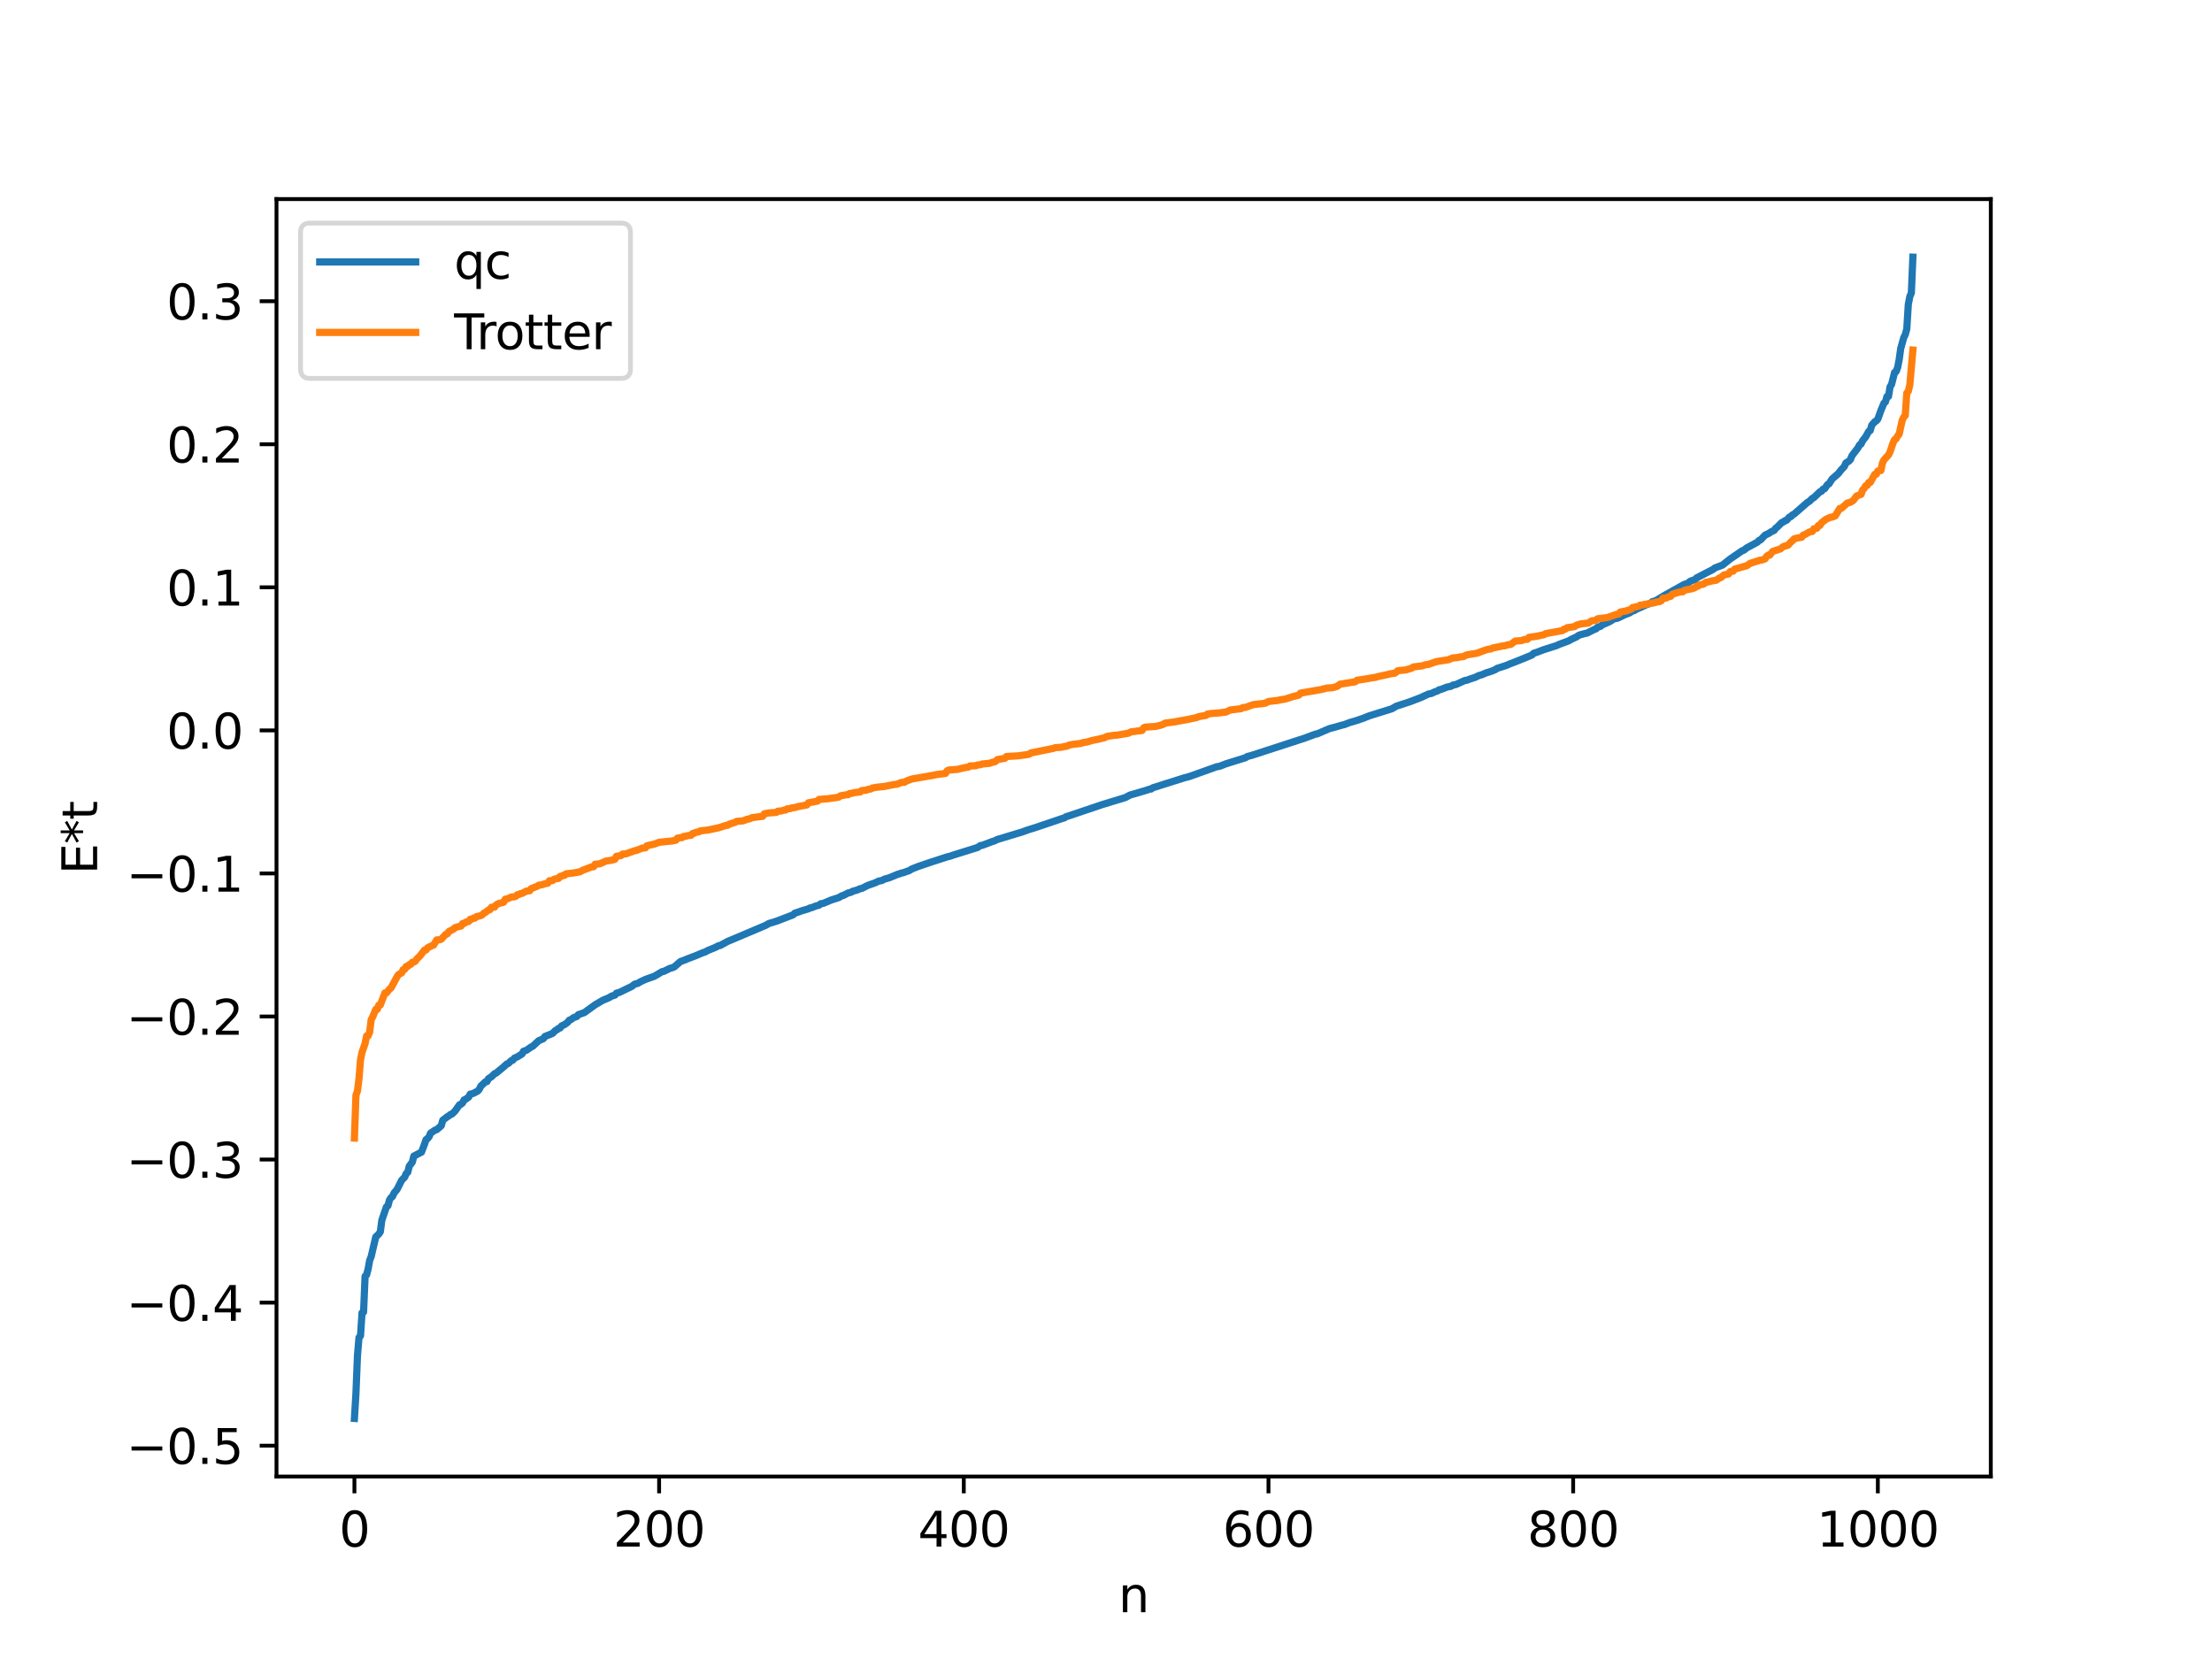 <?xml version="1.0" encoding="utf-8" standalone="no"?>
<!DOCTYPE svg PUBLIC "-//W3C//DTD SVG 1.1//EN"
  "http://www.w3.org/Graphics/SVG/1.1/DTD/svg11.dtd">
<svg xmlns:xlink="http://www.w3.org/1999/xlink" width="460.8pt" height="345.6pt" viewBox="0 0 460.8 345.6" xmlns="http://www.w3.org/2000/svg" version="1.1">
 <defs>
  <style type="text/css">*{stroke-linejoin: round; stroke-linecap: butt}</style>
 </defs>
 <g id="figure_1">
  <g id="patch_1">
   <path d="M 0 345.6 
L 460.8 345.6 
L 460.8 0 
L 0 0 
z
" style="fill: #ffffff"/>
  </g>
  <g id="axes_1">
   <g id="patch_2">
    <path d="M 57.6 307.584 
L 414.72 307.584 
L 414.72 41.472 
L 57.6 41.472 
z
" style="fill: #ffffff"/>
   </g>
   <g id="matplotlib.axis_1">
    <g id="xtick_1">
     <g id="line2d_1">
      <defs>
       <path id="me89d509601" d="M 0 0 
L 0 3.5 
" style="stroke: #000000; stroke-width: 0.8"/>
      </defs>
      <g>
       <use xlink:href="#me89d509601" x="73.833" y="307.584" style="stroke: #000000; stroke-width: 0.8"/>
      </g>
     </g>
     <g id="text_1">
      <!-- 0 -->
      <g transform="translate(70.651 322.182) scale(0.1 -0.1)">
       <defs>
        <path id="DejaVuSans-30" d="M 2034 4250 
Q 1547 4250 1301 3770 
Q 1056 3291 1056 2328 
Q 1056 1369 1301 889 
Q 1547 409 2034 409 
Q 2525 409 2770 889 
Q 3016 1369 3016 2328 
Q 3016 3291 2770 3770 
Q 2525 4250 2034 4250 
z
M 2034 4750 
Q 2819 4750 3233 4129 
Q 3647 3509 3647 2328 
Q 3647 1150 3233 529 
Q 2819 -91 2034 -91 
Q 1250 -91 836 529 
Q 422 1150 422 2328 
Q 422 3509 836 4129 
Q 1250 4750 2034 4750 
z
" transform="scale(0.016)"/>
       </defs>
       <use xlink:href="#DejaVuSans-30"/>
      </g>
     </g>
    </g>
    <g id="xtick_2">
     <g id="line2d_2">
      <g>
       <use xlink:href="#me89d509601" x="137.304" y="307.584" style="stroke: #000000; stroke-width: 0.8"/>
      </g>
     </g>
     <g id="text_2">
      <!-- 200 -->
      <g transform="translate(127.76 322.182) scale(0.1 -0.1)">
       <defs>
        <path id="DejaVuSans-32" d="M 1228 531 
L 3431 531 
L 3431 0 
L 469 0 
L 469 531 
Q 828 903 1448 1529 
Q 2069 2156 2228 2338 
Q 2531 2678 2651 2914 
Q 2772 3150 2772 3378 
Q 2772 3750 2511 3984 
Q 2250 4219 1831 4219 
Q 1534 4219 1204 4116 
Q 875 4013 500 3803 
L 500 4441 
Q 881 4594 1212 4672 
Q 1544 4750 1819 4750 
Q 2544 4750 2975 4387 
Q 3406 4025 3406 3419 
Q 3406 3131 3298 2873 
Q 3191 2616 2906 2266 
Q 2828 2175 2409 1742 
Q 1991 1309 1228 531 
z
" transform="scale(0.016)"/>
       </defs>
       <use xlink:href="#DejaVuSans-32"/>
       <use xlink:href="#DejaVuSans-30" x="63.623"/>
       <use xlink:href="#DejaVuSans-30" x="127.246"/>
      </g>
     </g>
    </g>
    <g id="xtick_3">
     <g id="line2d_3">
      <g>
       <use xlink:href="#me89d509601" x="200.775" y="307.584" style="stroke: #000000; stroke-width: 0.8"/>
      </g>
     </g>
     <g id="text_3">
      <!-- 400 -->
      <g transform="translate(191.231 322.182) scale(0.1 -0.1)">
       <defs>
        <path id="DejaVuSans-34" d="M 2419 4116 
L 825 1625 
L 2419 1625 
L 2419 4116 
z
M 2253 4666 
L 3047 4666 
L 3047 1625 
L 3713 1625 
L 3713 1100 
L 3047 1100 
L 3047 0 
L 2419 0 
L 2419 1100 
L 313 1100 
L 313 1709 
L 2253 4666 
z
" transform="scale(0.016)"/>
       </defs>
       <use xlink:href="#DejaVuSans-34"/>
       <use xlink:href="#DejaVuSans-30" x="63.623"/>
       <use xlink:href="#DejaVuSans-30" x="127.246"/>
      </g>
     </g>
    </g>
    <g id="xtick_4">
     <g id="line2d_4">
      <g>
       <use xlink:href="#me89d509601" x="264.246" y="307.584" style="stroke: #000000; stroke-width: 0.8"/>
      </g>
     </g>
     <g id="text_4">
      <!-- 600 -->
      <g transform="translate(254.702 322.182) scale(0.1 -0.1)">
       <defs>
        <path id="DejaVuSans-36" d="M 2113 2584 
Q 1688 2584 1439 2293 
Q 1191 2003 1191 1497 
Q 1191 994 1439 701 
Q 1688 409 2113 409 
Q 2538 409 2786 701 
Q 3034 994 3034 1497 
Q 3034 2003 2786 2293 
Q 2538 2584 2113 2584 
z
M 3366 4563 
L 3366 3988 
Q 3128 4100 2886 4159 
Q 2644 4219 2406 4219 
Q 1781 4219 1451 3797 
Q 1122 3375 1075 2522 
Q 1259 2794 1537 2939 
Q 1816 3084 2150 3084 
Q 2853 3084 3261 2657 
Q 3669 2231 3669 1497 
Q 3669 778 3244 343 
Q 2819 -91 2113 -91 
Q 1303 -91 875 529 
Q 447 1150 447 2328 
Q 447 3434 972 4092 
Q 1497 4750 2381 4750 
Q 2619 4750 2861 4703 
Q 3103 4656 3366 4563 
z
" transform="scale(0.016)"/>
       </defs>
       <use xlink:href="#DejaVuSans-36"/>
       <use xlink:href="#DejaVuSans-30" x="63.623"/>
       <use xlink:href="#DejaVuSans-30" x="127.246"/>
      </g>
     </g>
    </g>
    <g id="xtick_5">
     <g id="line2d_5">
      <g>
       <use xlink:href="#me89d509601" x="327.717" y="307.584" style="stroke: #000000; stroke-width: 0.8"/>
      </g>
     </g>
     <g id="text_5">
      <!-- 800 -->
      <g transform="translate(318.173 322.182) scale(0.1 -0.1)">
       <defs>
        <path id="DejaVuSans-38" d="M 2034 2216 
Q 1584 2216 1326 1975 
Q 1069 1734 1069 1313 
Q 1069 891 1326 650 
Q 1584 409 2034 409 
Q 2484 409 2743 651 
Q 3003 894 3003 1313 
Q 3003 1734 2745 1975 
Q 2488 2216 2034 2216 
z
M 1403 2484 
Q 997 2584 770 2862 
Q 544 3141 544 3541 
Q 544 4100 942 4425 
Q 1341 4750 2034 4750 
Q 2731 4750 3128 4425 
Q 3525 4100 3525 3541 
Q 3525 3141 3298 2862 
Q 3072 2584 2669 2484 
Q 3125 2378 3379 2068 
Q 3634 1759 3634 1313 
Q 3634 634 3220 271 
Q 2806 -91 2034 -91 
Q 1263 -91 848 271 
Q 434 634 434 1313 
Q 434 1759 690 2068 
Q 947 2378 1403 2484 
z
M 1172 3481 
Q 1172 3119 1398 2916 
Q 1625 2713 2034 2713 
Q 2441 2713 2670 2916 
Q 2900 3119 2900 3481 
Q 2900 3844 2670 4047 
Q 2441 4250 2034 4250 
Q 1625 4250 1398 4047 
Q 1172 3844 1172 3481 
z
" transform="scale(0.016)"/>
       </defs>
       <use xlink:href="#DejaVuSans-38"/>
       <use xlink:href="#DejaVuSans-30" x="63.623"/>
       <use xlink:href="#DejaVuSans-30" x="127.246"/>
      </g>
     </g>
    </g>
    <g id="xtick_6">
     <g id="line2d_6">
      <g>
       <use xlink:href="#me89d509601" x="391.188" y="307.584" style="stroke: #000000; stroke-width: 0.8"/>
      </g>
     </g>
     <g id="text_6">
      <!-- 1000 -->
      <g transform="translate(378.463 322.182) scale(0.1 -0.1)">
       <defs>
        <path id="DejaVuSans-31" d="M 794 531 
L 1825 531 
L 1825 4091 
L 703 3866 
L 703 4441 
L 1819 4666 
L 2450 4666 
L 2450 531 
L 3481 531 
L 3481 0 
L 794 0 
L 794 531 
z
" transform="scale(0.016)"/>
       </defs>
       <use xlink:href="#DejaVuSans-31"/>
       <use xlink:href="#DejaVuSans-30" x="63.623"/>
       <use xlink:href="#DejaVuSans-30" x="127.246"/>
       <use xlink:href="#DejaVuSans-30" x="190.869"/>
      </g>
     </g>
    </g>
    <g id="text_7">
     <!-- n -->
     <g transform="translate(232.991 335.861) scale(0.1 -0.1)">
      <defs>
       <path id="DejaVuSans-6e" d="M 3513 2113 
L 3513 0 
L 2938 0 
L 2938 2094 
Q 2938 2591 2744 2837 
Q 2550 3084 2163 3084 
Q 1697 3084 1428 2787 
Q 1159 2491 1159 1978 
L 1159 0 
L 581 0 
L 581 3500 
L 1159 3500 
L 1159 2956 
Q 1366 3272 1645 3428 
Q 1925 3584 2291 3584 
Q 2894 3584 3203 3211 
Q 3513 2838 3513 2113 
z
" transform="scale(0.016)"/>
      </defs>
      <use xlink:href="#DejaVuSans-6e"/>
     </g>
    </g>
   </g>
   <g id="matplotlib.axis_2">
    <g id="ytick_1">
     <g id="line2d_7">
      <defs>
       <path id="m474a8726b7" d="M 0 0 
L -3.5 0 
" style="stroke: #000000; stroke-width: 0.8"/>
      </defs>
      <g>
       <use xlink:href="#m474a8726b7" x="57.6" y="301.157" style="stroke: #000000; stroke-width: 0.8"/>
      </g>
     </g>
     <g id="text_8">
      <!-- −0.5 -->
      <g transform="translate(26.317 304.956) scale(0.1 -0.1)">
       <defs>
        <path id="DejaVuSans-2212" d="M 678 2272 
L 4684 2272 
L 4684 1741 
L 678 1741 
L 678 2272 
z
" transform="scale(0.016)"/>
        <path id="DejaVuSans-2e" d="M 684 794 
L 1344 794 
L 1344 0 
L 684 0 
L 684 794 
z
" transform="scale(0.016)"/>
        <path id="DejaVuSans-35" d="M 691 4666 
L 3169 4666 
L 3169 4134 
L 1269 4134 
L 1269 2991 
Q 1406 3038 1543 3061 
Q 1681 3084 1819 3084 
Q 2600 3084 3056 2656 
Q 3513 2228 3513 1497 
Q 3513 744 3044 326 
Q 2575 -91 1722 -91 
Q 1428 -91 1123 -41 
Q 819 9 494 109 
L 494 744 
Q 775 591 1075 516 
Q 1375 441 1709 441 
Q 2250 441 2565 725 
Q 2881 1009 2881 1497 
Q 2881 1984 2565 2268 
Q 2250 2553 1709 2553 
Q 1456 2553 1204 2497 
Q 953 2441 691 2322 
L 691 4666 
z
" transform="scale(0.016)"/>
       </defs>
       <use xlink:href="#DejaVuSans-2212"/>
       <use xlink:href="#DejaVuSans-30" x="83.789"/>
       <use xlink:href="#DejaVuSans-2e" x="147.412"/>
       <use xlink:href="#DejaVuSans-35" x="179.199"/>
      </g>
     </g>
    </g>
    <g id="ytick_2">
     <g id="line2d_8">
      <g>
       <use xlink:href="#m474a8726b7" x="57.6" y="271.356" style="stroke: #000000; stroke-width: 0.8"/>
      </g>
     </g>
     <g id="text_9">
      <!-- −0.4 -->
      <g transform="translate(26.317 275.155) scale(0.1 -0.1)">
       <use xlink:href="#DejaVuSans-2212"/>
       <use xlink:href="#DejaVuSans-30" x="83.789"/>
       <use xlink:href="#DejaVuSans-2e" x="147.412"/>
       <use xlink:href="#DejaVuSans-34" x="179.199"/>
      </g>
     </g>
    </g>
    <g id="ytick_3">
     <g id="line2d_9">
      <g>
       <use xlink:href="#m474a8726b7" x="57.6" y="241.555" style="stroke: #000000; stroke-width: 0.8"/>
      </g>
     </g>
     <g id="text_10">
      <!-- −0.3 -->
      <g transform="translate(26.317 245.354) scale(0.1 -0.1)">
       <defs>
        <path id="DejaVuSans-33" d="M 2597 2516 
Q 3050 2419 3304 2112 
Q 3559 1806 3559 1356 
Q 3559 666 3084 287 
Q 2609 -91 1734 -91 
Q 1441 -91 1130 -33 
Q 819 25 488 141 
L 488 750 
Q 750 597 1062 519 
Q 1375 441 1716 441 
Q 2309 441 2620 675 
Q 2931 909 2931 1356 
Q 2931 1769 2642 2001 
Q 2353 2234 1838 2234 
L 1294 2234 
L 1294 2753 
L 1863 2753 
Q 2328 2753 2575 2939 
Q 2822 3125 2822 3475 
Q 2822 3834 2567 4026 
Q 2313 4219 1838 4219 
Q 1578 4219 1281 4162 
Q 984 4106 628 3988 
L 628 4550 
Q 988 4650 1302 4700 
Q 1616 4750 1894 4750 
Q 2613 4750 3031 4423 
Q 3450 4097 3450 3541 
Q 3450 3153 3228 2886 
Q 3006 2619 2597 2516 
z
" transform="scale(0.016)"/>
       </defs>
       <use xlink:href="#DejaVuSans-2212"/>
       <use xlink:href="#DejaVuSans-30" x="83.789"/>
       <use xlink:href="#DejaVuSans-2e" x="147.412"/>
       <use xlink:href="#DejaVuSans-33" x="179.199"/>
      </g>
     </g>
    </g>
    <g id="ytick_4">
     <g id="line2d_10">
      <g>
       <use xlink:href="#m474a8726b7" x="57.6" y="211.753" style="stroke: #000000; stroke-width: 0.8"/>
      </g>
     </g>
     <g id="text_11">
      <!-- −0.2 -->
      <g transform="translate(26.317 215.553) scale(0.1 -0.1)">
       <use xlink:href="#DejaVuSans-2212"/>
       <use xlink:href="#DejaVuSans-30" x="83.789"/>
       <use xlink:href="#DejaVuSans-2e" x="147.412"/>
       <use xlink:href="#DejaVuSans-32" x="179.199"/>
      </g>
     </g>
    </g>
    <g id="ytick_5">
     <g id="line2d_11">
      <g>
       <use xlink:href="#m474a8726b7" x="57.6" y="181.952" style="stroke: #000000; stroke-width: 0.8"/>
      </g>
     </g>
     <g id="text_12">
      <!-- −0.1 -->
      <g transform="translate(26.317 185.751) scale(0.1 -0.1)">
       <use xlink:href="#DejaVuSans-2212"/>
       <use xlink:href="#DejaVuSans-30" x="83.789"/>
       <use xlink:href="#DejaVuSans-2e" x="147.412"/>
       <use xlink:href="#DejaVuSans-31" x="179.199"/>
      </g>
     </g>
    </g>
    <g id="ytick_6">
     <g id="line2d_12">
      <g>
       <use xlink:href="#m474a8726b7" x="57.6" y="152.151" style="stroke: #000000; stroke-width: 0.8"/>
      </g>
     </g>
     <g id="text_13">
      <!-- 0.0 -->
      <g transform="translate(34.697 155.95) scale(0.1 -0.1)">
       <use xlink:href="#DejaVuSans-30"/>
       <use xlink:href="#DejaVuSans-2e" x="63.623"/>
       <use xlink:href="#DejaVuSans-30" x="95.41"/>
      </g>
     </g>
    </g>
    <g id="ytick_7">
     <g id="line2d_13">
      <g>
       <use xlink:href="#m474a8726b7" x="57.6" y="122.35" style="stroke: #000000; stroke-width: 0.8"/>
      </g>
     </g>
     <g id="text_14">
      <!-- 0.1 -->
      <g transform="translate(34.697 126.149) scale(0.1 -0.1)">
       <use xlink:href="#DejaVuSans-30"/>
       <use xlink:href="#DejaVuSans-2e" x="63.623"/>
       <use xlink:href="#DejaVuSans-31" x="95.41"/>
      </g>
     </g>
    </g>
    <g id="ytick_8">
     <g id="line2d_14">
      <g>
       <use xlink:href="#m474a8726b7" x="57.6" y="92.548" style="stroke: #000000; stroke-width: 0.8"/>
      </g>
     </g>
     <g id="text_15">
      <!-- 0.2 -->
      <g transform="translate(34.697 96.348) scale(0.1 -0.1)">
       <use xlink:href="#DejaVuSans-30"/>
       <use xlink:href="#DejaVuSans-2e" x="63.623"/>
       <use xlink:href="#DejaVuSans-32" x="95.41"/>
      </g>
     </g>
    </g>
    <g id="ytick_9">
     <g id="line2d_15">
      <g>
       <use xlink:href="#m474a8726b7" x="57.6" y="62.747" style="stroke: #000000; stroke-width: 0.8"/>
      </g>
     </g>
     <g id="text_16">
      <!-- 0.3 -->
      <g transform="translate(34.697 66.546) scale(0.1 -0.1)">
       <use xlink:href="#DejaVuSans-30"/>
       <use xlink:href="#DejaVuSans-2e" x="63.623"/>
       <use xlink:href="#DejaVuSans-33" x="95.41"/>
      </g>
     </g>
    </g>
    <g id="text_17">
     <!-- E*t -->
     <g transform="translate(20.238 182.148) rotate(-90) scale(0.1 -0.1)">
      <defs>
       <path id="DejaVuSans-45" d="M 628 4666 
L 3578 4666 
L 3578 4134 
L 1259 4134 
L 1259 2753 
L 3481 2753 
L 3481 2222 
L 1259 2222 
L 1259 531 
L 3634 531 
L 3634 0 
L 628 0 
L 628 4666 
z
" transform="scale(0.016)"/>
       <path id="DejaVuSans-2a" d="M 3009 3897 
L 1888 3291 
L 3009 2681 
L 2828 2375 
L 1778 3009 
L 1778 1831 
L 1422 1831 
L 1422 3009 
L 372 2375 
L 191 2681 
L 1313 3291 
L 191 3897 
L 372 4206 
L 1422 3572 
L 1422 4750 
L 1778 4750 
L 1778 3572 
L 2828 4206 
L 3009 3897 
z
" transform="scale(0.016)"/>
       <path id="DejaVuSans-74" d="M 1172 4494 
L 1172 3500 
L 2356 3500 
L 2356 3053 
L 1172 3053 
L 1172 1153 
Q 1172 725 1289 603 
Q 1406 481 1766 481 
L 2356 481 
L 2356 0 
L 1766 0 
Q 1100 0 847 248 
Q 594 497 594 1153 
L 594 3053 
L 172 3053 
L 172 3500 
L 594 3500 
L 594 4494 
L 1172 4494 
z
" transform="scale(0.016)"/>
      </defs>
      <use xlink:href="#DejaVuSans-45"/>
      <use xlink:href="#DejaVuSans-2a" x="63.184"/>
      <use xlink:href="#DejaVuSans-74" x="113.184"/>
     </g>
    </g>
   </g>
   <g id="line2d_16">
    <path d="M 73.833 295.488 
L 74.15 290.277 
L 74.467 282.401 
L 74.785 278.636 
L 75.102 278.267 
L 75.42 273.473 
L 75.737 273.331 
L 76.054 265.868 
L 76.372 265.572 
L 76.689 264.321 
L 77.006 262.577 
L 77.324 261.762 
L 78.276 257.684 
L 78.91 257.073 
L 79.228 256.597 
L 79.545 254.188 
L 80.497 251.415 
L 80.815 251.187 
L 81.132 249.987 
L 81.449 249.499 
L 81.767 249.251 
L 82.084 248.528 
L 82.719 247.768 
L 83.671 245.867 
L 84.305 245.222 
L 84.623 244.464 
L 84.94 244.207 
L 85.258 242.927 
L 85.892 242.094 
L 86.21 240.832 
L 87.796 240.019 
L 88.431 238.36 
L 88.748 237.41 
L 89.066 237.196 
L 89.383 236.806 
L 89.7 236.054 
L 90.653 235.41 
L 90.97 235.335 
L 91.922 234.51 
L 92.239 233.366 
L 93.191 232.627 
L 93.509 232.464 
L 93.826 232.173 
L 94.143 232.08 
L 94.778 231.473 
L 95.73 230.137 
L 96.048 230.022 
L 96.365 229.751 
L 96.682 229.128 
L 97 228.999 
L 97.634 228.539 
L 97.952 227.927 
L 98.586 227.78 
L 99.539 227.277 
L 99.856 226.893 
L 100.173 226.256 
L 101.125 225.354 
L 101.443 225.316 
L 101.76 224.704 
L 102.395 224.295 
L 103.029 223.671 
L 103.347 223.545 
L 104.934 222.234 
L 105.568 221.649 
L 105.886 221.543 
L 106.52 220.94 
L 106.838 220.847 
L 107.155 220.429 
L 107.79 220.15 
L 108.742 219.555 
L 109.059 218.996 
L 109.694 218.773 
L 110.646 218.106 
L 110.963 217.967 
L 112.233 216.785 
L 113.185 216.388 
L 113.502 215.924 
L 115.089 215.287 
L 115.724 214.651 
L 116.041 214.511 
L 116.358 214.235 
L 116.676 214.155 
L 116.993 213.722 
L 117.628 213.428 
L 118.262 212.964 
L 118.58 212.531 
L 118.897 212.419 
L 119.532 211.966 
L 120.167 211.757 
L 120.484 211.369 
L 121.119 211.162 
L 121.753 210.927 
L 123.975 209.316 
L 125.562 208.387 
L 126.831 207.856 
L 127.466 207.483 
L 128.1 207.303 
L 128.418 206.891 
L 129.053 206.73 
L 130.639 205.953 
L 131.591 205.502 
L 132.226 205.011 
L 132.861 204.848 
L 133.496 204.478 
L 134.448 204.037 
L 136.352 203.355 
L 137.939 202.402 
L 138.256 202.364 
L 139.525 201.741 
L 140.16 201.557 
L 140.477 201.414 
L 141.747 200.307 
L 142.381 200.087 
L 143.334 199.694 
L 143.968 199.459 
L 144.92 199.093 
L 146.507 198.426 
L 146.824 198.349 
L 147.459 198 
L 149.046 197.353 
L 149.681 197.01 
L 149.998 196.977 
L 151.585 196.109 
L 152.22 195.852 
L 159.519 192.759 
L 160.153 192.391 
L 161.74 191.908 
L 165.231 190.571 
L 165.548 190.243 
L 166.183 190.037 
L 167.135 189.701 
L 168.405 189.328 
L 168.722 189.141 
L 169.039 189.103 
L 169.991 188.727 
L 170.626 188.567 
L 170.943 188.283 
L 171.578 188.156 
L 173.165 187.488 
L 174.752 186.978 
L 175.386 186.596 
L 175.704 186.536 
L 176.656 186.027 
L 177.291 185.879 
L 177.608 185.673 
L 178.56 185.409 
L 179.195 185.122 
L 179.512 185.085 
L 180.781 184.441 
L 182.051 184.001 
L 182.686 183.739 
L 183.003 183.554 
L 183.638 183.453 
L 184.272 183.135 
L 185.224 182.869 
L 187.129 182.084 
L 187.446 182.032 
L 187.763 181.863 
L 188.081 181.831 
L 189.033 181.487 
L 189.35 181.391 
L 189.985 181.011 
L 191.254 180.51 
L 194.11 179.538 
L 194.745 179.339 
L 197.284 178.508 
L 197.919 178.363 
L 198.553 178.134 
L 203.631 176.551 
L 204.266 176.131 
L 204.583 176.11 
L 206.805 175.276 
L 207.122 175.195 
L 207.757 174.88 
L 212.2 173.538 
L 212.834 173.351 
L 214.104 172.892 
L 216.008 172.293 
L 220.451 170.788 
L 221.086 170.565 
L 221.72 170.387 
L 222.038 170.151 
L 222.672 169.955 
L 229.654 167.597 
L 234.415 166.147 
L 235.367 165.638 
L 237.905 164.896 
L 238.54 164.716 
L 239.492 164.395 
L 239.81 164.364 
L 240.127 164.117 
L 246.791 162.012 
L 247.743 161.769 
L 253.456 159.731 
L 254.091 159.622 
L 255.36 159.125 
L 259.486 157.834 
L 259.803 157.603 
L 260.755 157.355 
L 271.862 153.74 
L 272.497 153.499 
L 274.084 152.913 
L 274.401 152.88 
L 276.94 151.784 
L 278.21 151.448 
L 279.479 151.083 
L 280.114 150.928 
L 281.066 150.547 
L 282.335 150.185 
L 283.922 149.65 
L 285.191 149.137 
L 289.952 147.65 
L 290.904 147.099 
L 293.76 146.168 
L 295.981 145.312 
L 297.568 144.578 
L 298.203 144.454 
L 298.838 144.145 
L 299.472 143.933 
L 299.79 143.689 
L 300.107 143.651 
L 301.377 143.15 
L 302.329 142.947 
L 302.646 142.717 
L 303.281 142.606 
L 305.185 141.745 
L 305.502 141.726 
L 306.137 141.488 
L 307.406 141.064 
L 308.041 140.741 
L 308.676 140.563 
L 309.628 140.159 
L 310.262 139.973 
L 310.897 139.748 
L 311.532 139.482 
L 311.849 139.244 
L 313.753 138.633 
L 314.705 138.227 
L 315.34 137.996 
L 317.244 137.232 
L 319.148 136.448 
L 319.466 136.104 
L 320.418 135.787 
L 321.053 135.538 
L 321.687 135.307 
L 324.226 134.501 
L 324.861 134.215 
L 326.765 133.508 
L 327.4 133.148 
L 328.352 132.71 
L 328.986 132.298 
L 330.256 131.947 
L 330.573 131.906 
L 332.16 131.105 
L 332.477 131.007 
L 332.795 130.677 
L 333.429 130.479 
L 333.747 130.197 
L 335.334 129.489 
L 336.286 128.895 
L 336.92 128.8 
L 338.507 128.046 
L 339.459 127.687 
L 340.094 127.277 
L 340.411 127.21 
L 341.046 126.836 
L 341.681 126.58 
L 342.95 125.981 
L 343.902 125.651 
L 344.22 125.318 
L 344.854 125.171 
L 345.806 124.59 
L 346.758 124.027 
L 350.884 121.731 
L 351.519 121.548 
L 352.153 121.06 
L 352.788 120.841 
L 353.105 120.753 
L 353.423 120.392 
L 354.058 120.07 
L 356.914 118.588 
L 357.231 118.311 
L 358.818 117.724 
L 359.453 117.219 
L 360.405 116.464 
L 362.943 114.72 
L 363.261 114.622 
L 363.896 114.127 
L 366.117 112.931 
L 366.434 112.582 
L 366.752 112.472 
L 367.704 111.466 
L 368.339 111.184 
L 368.973 110.779 
L 369.608 110.473 
L 369.925 110.015 
L 370.243 109.791 
L 371.195 108.838 
L 371.512 108.735 
L 371.829 108.468 
L 372.147 108.402 
L 372.781 107.703 
L 373.099 107.607 
L 373.416 107.244 
L 373.734 107.101 
L 376.59 104.608 
L 376.907 104.459 
L 377.542 103.822 
L 377.859 103.663 
L 379.129 102.446 
L 379.446 102.344 
L 379.763 101.913 
L 380.081 101.829 
L 380.715 100.937 
L 381.033 100.771 
L 381.667 99.765 
L 382.937 98.67 
L 383.572 97.851 
L 384.206 97.193 
L 384.524 96.457 
L 385.158 96.063 
L 385.476 95.742 
L 385.793 94.938 
L 387.062 93.27 
L 387.38 92.684 
L 387.697 92.49 
L 388.015 91.808 
L 388.649 91.007 
L 389.284 89.872 
L 389.601 89.69 
L 389.919 88.574 
L 390.553 87.85 
L 390.871 87.675 
L 391.188 87.294 
L 391.823 85.525 
L 392.458 83.993 
L 392.775 83.711 
L 393.092 82.602 
L 393.41 82.581 
L 393.727 80.597 
L 394.044 80.09 
L 394.679 77.582 
L 394.996 77.396 
L 395.314 76.536 
L 395.631 74.918 
L 395.948 72.634 
L 396.583 70.333 
L 396.9 69.703 
L 397.218 68.547 
L 397.535 63.421 
L 397.853 61.763 
L 398.17 61.033 
L 398.487 53.568 
L 398.487 53.568 
" clip-path="url(#pce6c45fd32)" style="fill: none; stroke: #1f77b4; stroke-width: 1.5; stroke-linecap: square"/>
   </g>
   <g id="line2d_17">
    <path d="M 73.833 237.084 
L 74.15 228.144 
L 74.467 227.269 
L 74.785 224.729 
L 75.102 220.773 
L 75.42 219.204 
L 76.054 217.373 
L 76.372 215.789 
L 76.689 215.789 
L 77.006 215.002 
L 77.324 212.412 
L 77.641 211.833 
L 78.276 210.263 
L 78.593 210.263 
L 78.91 209.388 
L 79.228 209.357 
L 80.18 206.848 
L 80.497 206.848 
L 81.132 206.061 
L 81.449 205.818 
L 82.719 203.471 
L 83.036 203.002 
L 83.671 202.669 
L 83.988 201.992 
L 84.305 201.931 
L 84.623 201.323 
L 84.94 201.323 
L 85.258 200.938 
L 85.575 200.891 
L 85.892 200.448 
L 86.21 200.417 
L 86.527 200.219 
L 86.844 199.753 
L 87.479 199.152 
L 88.431 197.908 
L 88.748 197.908 
L 89.066 197.446 
L 90.018 196.985 
L 90.335 196.878 
L 90.97 195.798 
L 91.605 195.769 
L 91.922 195.649 
L 92.874 194.621 
L 93.191 194.531 
L 93.509 194.062 
L 94.143 193.728 
L 94.461 193.56 
L 94.778 193.258 
L 95.413 193.051 
L 96.048 192.911 
L 96.365 192.383 
L 96.682 192.383 
L 97 192.116 
L 97.634 191.951 
L 97.952 191.507 
L 98.269 191.477 
L 98.586 191.279 
L 98.904 191.274 
L 99.221 190.974 
L 100.173 190.733 
L 100.491 190.552 
L 100.808 190.212 
L 101.125 190.074 
L 101.76 189.571 
L 102.077 189.497 
L 102.395 188.977 
L 103.029 188.968 
L 103.347 188.505 
L 103.981 188.181 
L 104.616 188.045 
L 104.934 187.937 
L 105.251 187.322 
L 105.886 187.172 
L 106.52 186.857 
L 107.155 186.828 
L 107.472 186.708 
L 107.79 186.378 
L 108.107 186.335 
L 108.424 186.16 
L 108.742 186.114 
L 109.694 185.62 
L 110.329 185.564 
L 110.646 185.121 
L 111.915 184.62 
L 112.233 184.407 
L 112.867 184.317 
L 113.502 184.111 
L 114.137 183.97 
L 114.454 183.471 
L 115.089 183.442 
L 115.406 183.175 
L 116.041 183.011 
L 116.358 182.991 
L 116.676 182.567 
L 116.993 182.536 
L 117.31 182.339 
L 117.628 182.334 
L 117.945 182.034 
L 119.532 181.851 
L 120.801 181.612 
L 121.436 181.271 
L 123.34 180.559 
L 123.658 180.557 
L 123.975 180.036 
L 124.927 179.95 
L 126.196 179.384 
L 127.148 179.24 
L 127.783 179.105 
L 128.1 178.997 
L 128.418 178.382 
L 129.37 178.231 
L 129.687 177.917 
L 130.322 177.888 
L 132.226 177.22 
L 132.543 177.173 
L 133.178 176.921 
L 133.813 176.68 
L 134.448 176.624 
L 134.765 176.181 
L 136.352 175.829 
L 137.304 175.467 
L 140.16 175.171 
L 140.795 175.03 
L 141.112 174.605 
L 141.747 174.502 
L 142.064 174.502 
L 142.381 174.24 
L 142.699 174.235 
L 143.334 174.07 
L 143.968 173.995 
L 144.286 173.627 
L 144.603 173.596 
L 144.92 173.398 
L 145.555 173.3 
L 145.872 173.094 
L 147.459 172.91 
L 149.681 172.449 
L 151.267 171.931 
L 151.585 171.925 
L 151.902 171.691 
L 153.172 171.29 
L 153.489 171.096 
L 154.758 171.01 
L 155.71 170.64 
L 156.028 170.625 
L 156.662 170.335 
L 157.932 170.164 
L 158.884 170.057 
L 159.201 169.531 
L 160.153 169.353 
L 161.74 169.234 
L 162.058 168.976 
L 162.692 168.948 
L 163.327 168.764 
L 163.644 168.748 
L 163.962 168.501 
L 164.596 168.455 
L 164.914 168.303 
L 165.548 168.233 
L 166.183 168.044 
L 168.087 167.683 
L 168.405 167.241 
L 170.309 166.888 
L 170.626 166.533 
L 172.53 166.387 
L 173.482 166.244 
L 174.117 166.17 
L 174.752 166.039 
L 175.069 165.791 
L 176.339 165.561 
L 176.656 165.561 
L 176.973 165.3 
L 177.291 165.295 
L 177.925 165.13 
L 179.195 164.975 
L 179.512 164.686 
L 180.464 164.613 
L 180.781 164.458 
L 181.416 164.36 
L 181.734 164.153 
L 182.686 163.992 
L 184.272 163.828 
L 185.224 163.631 
L 185.859 163.508 
L 186.494 163.391 
L 186.811 163.384 
L 187.763 162.999 
L 188.398 162.985 
L 188.715 162.75 
L 189.35 162.5 
L 189.985 162.272 
L 194.428 161.503 
L 195.062 161.36 
L 196.967 161.116 
L 197.284 160.591 
L 197.601 160.416 
L 199.505 160.27 
L 200.458 160.036 
L 201.092 159.887 
L 201.727 159.808 
L 202.044 159.567 
L 203.314 159.514 
L 203.631 159.363 
L 204.266 159.293 
L 204.583 159.157 
L 205.853 159.04 
L 206.17 159.008 
L 206.805 158.769 
L 207.122 158.743 
L 207.439 158.584 
L 207.757 158.239 
L 209.343 157.967 
L 209.661 157.593 
L 212.2 157.446 
L 213.152 157.304 
L 213.786 157.229 
L 214.421 157.098 
L 214.739 156.851 
L 219.499 155.891 
L 219.816 155.746 
L 221.086 155.673 
L 221.72 155.517 
L 222.355 155.419 
L 222.672 155.213 
L 223.624 155.051 
L 225.211 154.86 
L 225.529 154.713 
L 226.481 154.568 
L 227.433 154.271 
L 229.02 153.947 
L 229.654 153.775 
L 229.972 153.738 
L 230.606 153.409 
L 231.876 153.206 
L 232.828 153.123 
L 235.049 152.744 
L 235.684 152.434 
L 236.319 152.383 
L 236.953 152.275 
L 237.905 152.176 
L 238.223 151.651 
L 238.54 151.475 
L 240.762 151.33 
L 241.714 151.096 
L 242.348 150.883 
L 242.666 150.652 
L 244.57 150.398 
L 247.426 149.877 
L 249.33 149.471 
L 249.648 149.298 
L 251.234 149.026 
L 251.552 148.753 
L 252.186 148.645 
L 254.091 148.506 
L 255.043 148.364 
L 255.36 148.349 
L 256.312 147.89 
L 258.534 147.64 
L 258.851 147.419 
L 259.486 147.353 
L 261.072 146.79 
L 262.024 146.672 
L 262.977 146.577 
L 263.611 146.479 
L 264.246 146.131 
L 266.15 145.919 
L 266.785 145.772 
L 267.737 145.628 
L 269.324 145.118 
L 270.593 144.797 
L 270.91 144.391 
L 275.353 143.623 
L 275.671 143.494 
L 275.988 143.486 
L 276.305 143.343 
L 277.575 143.263 
L 278.527 142.995 
L 279.162 142.526 
L 282.335 142.026 
L 282.653 141.712 
L 284.239 141.482 
L 286.143 141.151 
L 286.461 141.127 
L 287.096 140.936 
L 289 140.53 
L 289.634 140.358 
L 290.586 140.229 
L 291.221 139.707 
L 292.808 139.565 
L 294.077 139.201 
L 294.395 138.949 
L 296.299 138.7 
L 296.934 138.478 
L 297.568 138.413 
L 299.155 137.85 
L 299.79 137.732 
L 301.059 137.538 
L 301.694 137.449 
L 302.646 137.056 
L 303.598 136.979 
L 304.233 136.832 
L 304.867 136.785 
L 305.502 136.434 
L 307.724 136.067 
L 308.993 135.581 
L 309.945 135.261 
L 310.58 135.198 
L 310.897 135.004 
L 312.484 134.682 
L 313.119 134.545 
L 313.436 134.536 
L 314.071 134.333 
L 314.705 134.247 
L 315.34 133.77 
L 315.658 133.537 
L 316.927 133.461 
L 317.562 133.215 
L 318.196 133.18 
L 318.514 132.771 
L 320.1 132.542 
L 321.687 132.211 
L 322.005 131.996 
L 325.496 131.361 
L 325.813 131.062 
L 326.13 131.034 
L 326.448 130.767 
L 327.4 130.625 
L 328.034 130.529 
L 328.352 130.26 
L 329.304 129.97 
L 330.891 129.795 
L 331.525 129.349 
L 332.16 129.261 
L 332.477 129.214 
L 332.795 128.909 
L 333.747 128.792 
L 334.381 128.709 
L 335.016 128.589 
L 335.651 128.374 
L 336.603 128.028 
L 337.238 127.892 
L 337.555 127.493 
L 338.824 127.247 
L 339.777 126.917 
L 340.094 126.569 
L 341.363 126.302 
L 341.681 126.063 
L 342.315 126.018 
L 342.633 125.879 
L 342.95 125.874 
L 343.585 125.729 
L 344.22 125.605 
L 344.537 125.596 
L 345.172 125.392 
L 345.806 125.306 
L 346.124 125.115 
L 346.441 124.596 
L 347.076 124.59 
L 347.71 124.274 
L 348.028 124.24 
L 348.345 123.806 
L 348.98 123.601 
L 349.932 123.3 
L 350.567 123.271 
L 350.884 122.969 
L 351.519 122.822 
L 352.471 122.65 
L 353.105 122.421 
L 353.423 122.122 
L 353.74 122.094 
L 354.058 121.827 
L 354.692 121.735 
L 355.01 121.608 
L 355.327 121.32 
L 355.962 121.201 
L 356.596 121.029 
L 357.548 120.866 
L 358.183 120.401 
L 358.5 120.32 
L 359.135 119.768 
L 359.77 119.648 
L 360.087 119.568 
L 360.405 119.088 
L 361.039 118.993 
L 361.357 118.553 
L 363.896 117.853 
L 364.53 117.38 
L 366.752 116.664 
L 367.069 116.655 
L 367.704 116.414 
L 368.021 115.897 
L 368.339 115.656 
L 368.656 115.651 
L 369.291 114.865 
L 369.925 114.661 
L 370.877 114.36 
L 371.512 113.85 
L 372.464 113.579 
L 373.099 112.886 
L 373.416 112.65 
L 373.734 112.26 
L 374.368 112.089 
L 375.32 111.925 
L 375.638 111.46 
L 375.955 111.38 
L 376.907 110.828 
L 377.542 110.708 
L 377.859 110.147 
L 378.494 110.052 
L 378.811 109.461 
L 379.129 109.452 
L 379.446 108.913 
L 380.398 108.169 
L 381.35 107.743 
L 381.667 107.724 
L 382.302 107.473 
L 383.254 105.925 
L 383.572 105.915 
L 384.841 104.787 
L 385.476 104.639 
L 386.11 104.213 
L 386.745 103.339 
L 387.38 103.082 
L 387.697 102.985 
L 388.015 102.069 
L 388.332 101.767 
L 388.649 101.207 
L 388.967 101.122 
L 389.284 100.52 
L 389.601 100.512 
L 390.553 98.803 
L 390.871 98.784 
L 391.188 98.123 
L 391.823 98.016 
L 392.14 96.479 
L 392.458 95.817 
L 393.41 94.769 
L 393.727 94.142 
L 394.362 92.266 
L 394.679 91.58 
L 394.996 91.424 
L 395.314 90.808 
L 395.631 90.44 
L 396.266 87.539 
L 396.583 86.877 
L 396.9 86.562 
L 397.218 81.868 
L 397.535 81.5 
L 397.853 80.144 
L 398.487 72.927 
L 398.487 72.927 
" clip-path="url(#pce6c45fd32)" style="fill: none; stroke: #ff7f0e; stroke-width: 1.5; stroke-linecap: square"/>
   </g>
   <g id="patch_3">
    <path d="M 57.6 307.584 
L 57.6 41.472 
" style="fill: none; stroke: #000000; stroke-width: 0.8; stroke-linejoin: miter; stroke-linecap: square"/>
   </g>
   <g id="patch_4">
    <path d="M 414.72 307.584 
L 414.72 41.472 
" style="fill: none; stroke: #000000; stroke-width: 0.8; stroke-linejoin: miter; stroke-linecap: square"/>
   </g>
   <g id="patch_5">
    <path d="M 57.6 307.584 
L 414.72 307.584 
" style="fill: none; stroke: #000000; stroke-width: 0.8; stroke-linejoin: miter; stroke-linecap: square"/>
   </g>
   <g id="patch_6">
    <path d="M 57.6 41.472 
L 414.72 41.472 
" style="fill: none; stroke: #000000; stroke-width: 0.8; stroke-linejoin: miter; stroke-linecap: square"/>
   </g>
   <g id="legend_1">
    <g id="patch_7">
     <path d="M 64.6 78.828 
L 129.342 78.828 
Q 131.342 78.828 131.342 76.828 
L 131.342 48.472 
Q 131.342 46.472 129.342 46.472 
L 64.6 46.472 
Q 62.6 46.472 62.6 48.472 
L 62.6 76.828 
Q 62.6 78.828 64.6 78.828 
z
" style="fill: #ffffff; opacity: 0.8; stroke: #cccccc; stroke-linejoin: miter"/>
    </g>
    <g id="line2d_18">
     <path d="M 66.6 54.57 
L 76.6 54.57 
L 86.6 54.57 
" style="fill: none; stroke: #1f77b4; stroke-width: 1.5; stroke-linecap: square"/>
    </g>
    <g id="text_18">
     <!-- qc -->
     <g transform="translate(94.6 58.07) scale(0.1 -0.1)">
      <defs>
       <path id="DejaVuSans-71" d="M 947 1747 
Q 947 1113 1208 752 
Q 1469 391 1925 391 
Q 2381 391 2643 752 
Q 2906 1113 2906 1747 
Q 2906 2381 2643 2742 
Q 2381 3103 1925 3103 
Q 1469 3103 1208 2742 
Q 947 2381 947 1747 
z
M 2906 525 
Q 2725 213 2448 61 
Q 2172 -91 1784 -91 
Q 1150 -91 751 415 
Q 353 922 353 1747 
Q 353 2572 751 3078 
Q 1150 3584 1784 3584 
Q 2172 3584 2448 3432 
Q 2725 3281 2906 2969 
L 2906 3500 
L 3481 3500 
L 3481 -1331 
L 2906 -1331 
L 2906 525 
z
" transform="scale(0.016)"/>
       <path id="DejaVuSans-63" d="M 3122 3366 
L 3122 2828 
Q 2878 2963 2633 3030 
Q 2388 3097 2138 3097 
Q 1578 3097 1268 2742 
Q 959 2388 959 1747 
Q 959 1106 1268 751 
Q 1578 397 2138 397 
Q 2388 397 2633 464 
Q 2878 531 3122 666 
L 3122 134 
Q 2881 22 2623 -34 
Q 2366 -91 2075 -91 
Q 1284 -91 818 406 
Q 353 903 353 1747 
Q 353 2603 823 3093 
Q 1294 3584 2113 3584 
Q 2378 3584 2631 3529 
Q 2884 3475 3122 3366 
z
" transform="scale(0.016)"/>
      </defs>
      <use xlink:href="#DejaVuSans-71"/>
      <use xlink:href="#DejaVuSans-63" x="63.477"/>
     </g>
    </g>
    <g id="line2d_19">
     <path d="M 66.6 69.249 
L 76.6 69.249 
L 86.6 69.249 
" style="fill: none; stroke: #ff7f0e; stroke-width: 1.5; stroke-linecap: square"/>
    </g>
    <g id="text_19">
     <!-- Trotter -->
     <g transform="translate(94.6 72.749) scale(0.1 -0.1)">
      <defs>
       <path id="DejaVuSans-54" d="M -19 4666 
L 3928 4666 
L 3928 4134 
L 2272 4134 
L 2272 0 
L 1638 0 
L 1638 4134 
L -19 4134 
L -19 4666 
z
" transform="scale(0.016)"/>
       <path id="DejaVuSans-72" d="M 2631 2963 
Q 2534 3019 2420 3045 
Q 2306 3072 2169 3072 
Q 1681 3072 1420 2755 
Q 1159 2438 1159 1844 
L 1159 0 
L 581 0 
L 581 3500 
L 1159 3500 
L 1159 2956 
Q 1341 3275 1631 3429 
Q 1922 3584 2338 3584 
Q 2397 3584 2469 3576 
Q 2541 3569 2628 3553 
L 2631 2963 
z
" transform="scale(0.016)"/>
       <path id="DejaVuSans-6f" d="M 1959 3097 
Q 1497 3097 1228 2736 
Q 959 2375 959 1747 
Q 959 1119 1226 758 
Q 1494 397 1959 397 
Q 2419 397 2687 759 
Q 2956 1122 2956 1747 
Q 2956 2369 2687 2733 
Q 2419 3097 1959 3097 
z
M 1959 3584 
Q 2709 3584 3137 3096 
Q 3566 2609 3566 1747 
Q 3566 888 3137 398 
Q 2709 -91 1959 -91 
Q 1206 -91 779 398 
Q 353 888 353 1747 
Q 353 2609 779 3096 
Q 1206 3584 1959 3584 
z
" transform="scale(0.016)"/>
       <path id="DejaVuSans-65" d="M 3597 1894 
L 3597 1613 
L 953 1613 
Q 991 1019 1311 708 
Q 1631 397 2203 397 
Q 2534 397 2845 478 
Q 3156 559 3463 722 
L 3463 178 
Q 3153 47 2828 -22 
Q 2503 -91 2169 -91 
Q 1331 -91 842 396 
Q 353 884 353 1716 
Q 353 2575 817 3079 
Q 1281 3584 2069 3584 
Q 2775 3584 3186 3129 
Q 3597 2675 3597 1894 
z
M 3022 2063 
Q 3016 2534 2758 2815 
Q 2500 3097 2075 3097 
Q 1594 3097 1305 2825 
Q 1016 2553 972 2059 
L 3022 2063 
z
" transform="scale(0.016)"/>
      </defs>
      <use xlink:href="#DejaVuSans-54"/>
      <use xlink:href="#DejaVuSans-72" x="46.334"/>
      <use xlink:href="#DejaVuSans-6f" x="85.197"/>
      <use xlink:href="#DejaVuSans-74" x="146.379"/>
      <use xlink:href="#DejaVuSans-74" x="185.588"/>
      <use xlink:href="#DejaVuSans-65" x="224.797"/>
      <use xlink:href="#DejaVuSans-72" x="286.32"/>
     </g>
    </g>
   </g>
  </g>
 </g>
 <defs>
  <clipPath id="pce6c45fd32">
   <rect x="57.6" y="41.472" width="357.12" height="266.112"/>
  </clipPath>
 </defs>
</svg>
